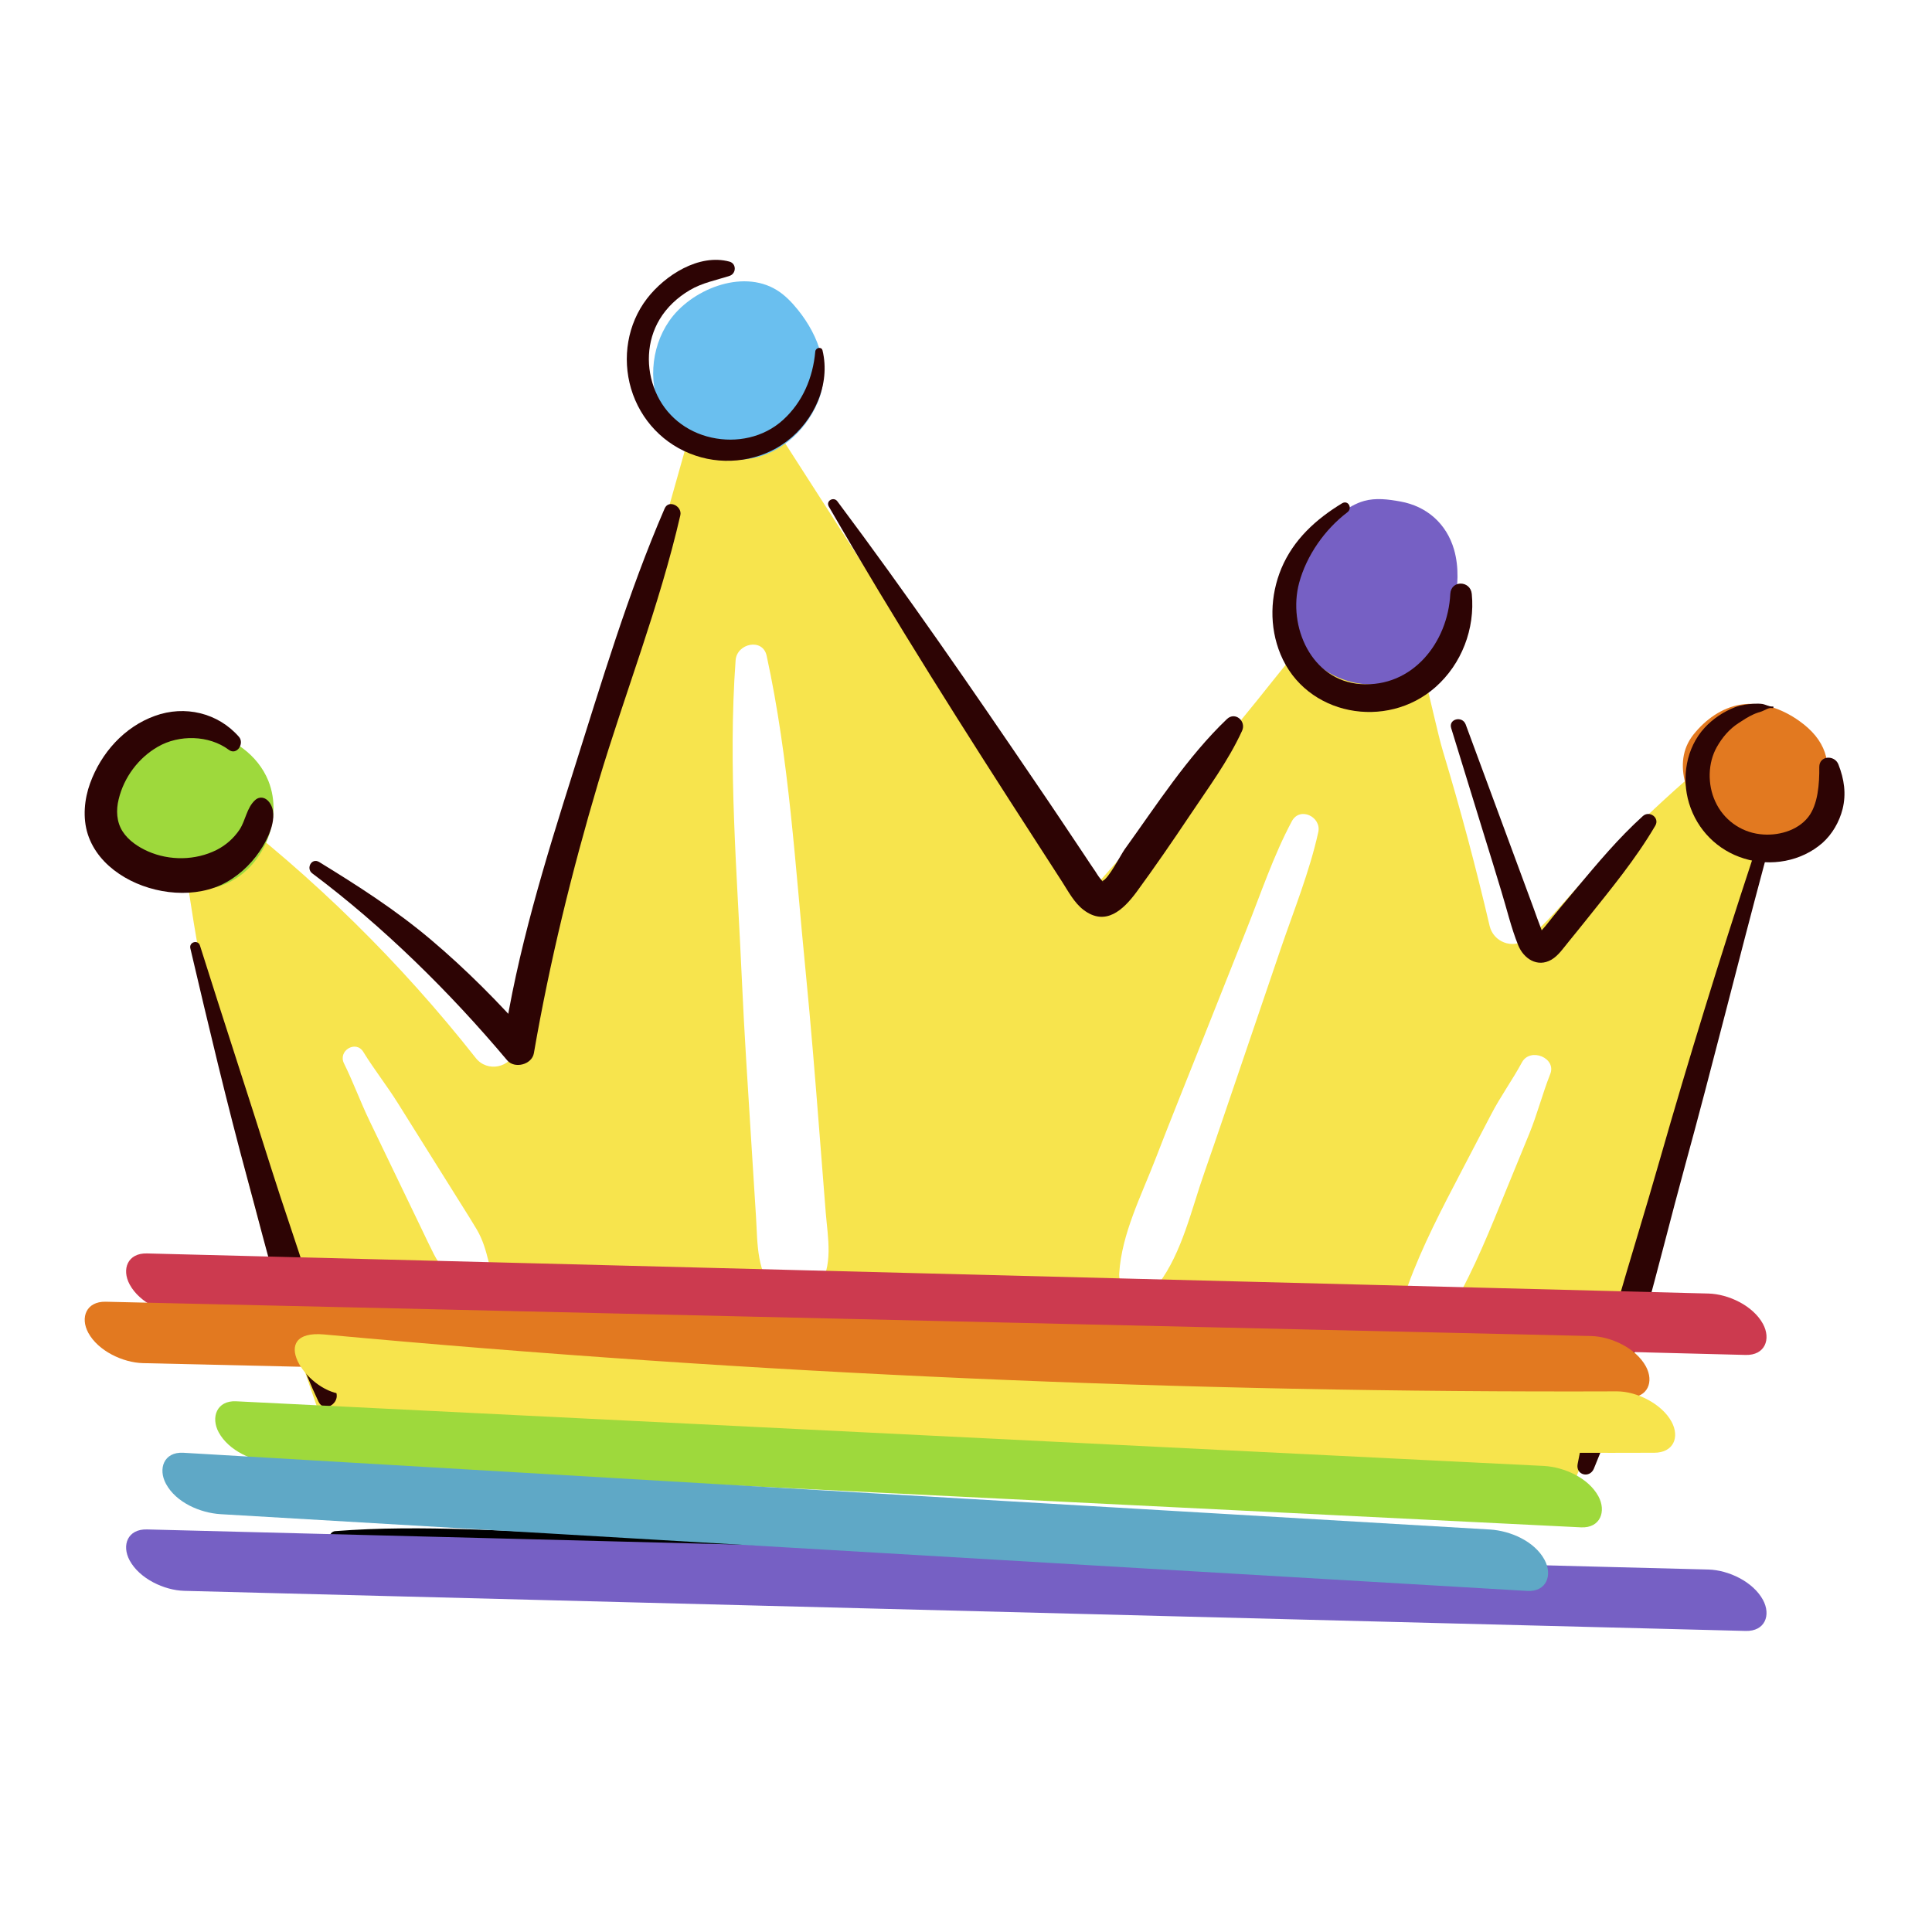 <svg width="290" height="290" viewBox="0 0 290 290" fill="none" xmlns="http://www.w3.org/2000/svg">
<rect x="0" y="0" width="290" height="290" fill="#333333" stroke="none"/>
<g clip-path="url(#clip0)">
<rect width="290" height="290" fill="white"/>
<path d="M265.084 114.611C264.786 131.257 258.768 149.583 254.782 165.009C251.719 177.019 248.167 188.893 244.209 200.632C241.824 207.844 239.221 215.001 236.456 222.104C235.913 223.486 234.558 224.381 233.067 224.327L51.996 217.034C50.587 216.953 49.312 216.058 48.852 214.73C47.279 210.392 45.788 206.027 44.351 201.635C36.137 176.287 30.308 150.207 26.946 123.747C26.567 120.711 30.064 118.732 32.504 120.575C47.035 131.582 60.13 144.487 71.407 158.801C73.143 161.024 76.667 160.292 77.426 157.581L105.512 58.004C106.326 55.131 110.148 54.588 111.775 57.083L159.706 131.663C160.98 133.615 163.718 133.805 165.237 132.07L183.97 110.815C190.287 103.604 196.522 94.468 203.815 87.907C205.441 86.443 207.99 86.823 209.155 88.72C212.951 95.037 215.011 107.454 216.584 112.74C219.213 121.443 221.545 130.199 223.605 139.01C224.175 141.369 226.967 142.48 228.946 141.071C231.278 139.417 233.284 137.085 235.209 134.917C242.61 126.539 250.689 118.813 259.391 111.791C261.723 109.948 265.111 111.629 265.084 114.611Z" fill="#F7E44D"/>
<path d="M112.208 68.903C116.926 68.306 120.857 64.782 122.7 60.499C124.815 55.619 122.971 50.495 119.772 46.51C118.851 45.371 117.82 44.287 116.573 43.528C111.314 40.301 103.642 43.528 100.443 48.191C97.596 52.311 97.216 58.032 99.656 62.423C102.069 66.788 107.247 69.526 112.208 68.903Z" fill="#6ABFEF"/>
<path d="M40.285 117.214C38.712 113.31 34.862 110.571 30.769 109.921C26.16 109.162 20.901 110.68 18.298 114.746C16.78 117.105 15.94 119.979 16.265 122.771C16.699 126.458 19.491 129.495 22.473 131.447C25.726 133.561 30.01 134.239 33.643 132.775C39.471 130.443 42.616 123.042 40.285 117.214Z" fill="#9ED93C"/>
<path d="M218.264 82.512C217.126 78.581 214.143 75.978 210.185 75.274C208.396 74.948 206.525 74.704 204.763 75.192C203.489 75.545 202.35 76.25 201.266 77.009C197.525 79.665 193.973 82.81 193.404 87.582C192.862 92.028 194.407 96.799 197.823 99.781C202.052 103.468 208.965 103.821 213.276 100.215C216.068 97.884 217.559 94.332 218.291 90.781C218.861 88.043 219.023 85.169 218.264 82.512Z" fill="#7660C4"/>
<path d="M264.893 126.323C269.041 125.97 272.593 122.798 273.785 118.894C275.141 114.448 274.002 111.005 270.071 108.213C267.523 106.396 264.351 105.258 261.26 105.773C258.441 106.234 255.974 108.023 254.185 110.273C252.477 112.442 252.287 114.963 252.965 117.566C254.347 122.717 259.552 126.756 264.893 126.323Z" fill="#E27920"/>
<path d="M46.871 131.094C57.553 139.092 67.557 148.96 76.124 159.153C77.235 160.482 79.838 159.804 80.136 158.096C82.522 144.297 85.829 130.823 89.814 117.403C93.799 104.065 99.005 90.889 102.122 77.334C102.421 75.978 100.36 74.921 99.764 76.331C94.26 89.046 90.248 102.574 86.073 115.749C81.844 129.142 77.588 142.887 75.527 156.822C76.856 156.469 78.184 156.117 79.539 155.764C74.904 150.478 69.942 145.49 64.575 140.962C59.288 136.516 53.73 132.965 47.902 129.386C46.763 128.708 45.895 130.362 46.871 131.094Z" fill="#2D0404"/>
<path d="M124.407 76.033C134.275 93.139 144.875 109.839 155.584 126.404C156.858 128.383 158.159 130.389 159.434 132.368C160.355 133.805 161.25 135.513 162.633 136.57C165.94 139.092 168.597 136.597 170.603 133.886C173.341 130.145 175.971 126.323 178.546 122.473C181.312 118.325 184.348 114.258 186.436 109.704C187.113 108.267 185.405 106.749 184.158 107.942C178.248 113.581 173.585 120.873 168.814 127.488C168.217 128.329 166.374 131.962 165.479 132.233C165.777 132.639 165.777 132.612 165.398 132.178C165.045 131.772 164.72 131.311 164.449 130.85C163.88 130.037 163.337 129.196 162.795 128.383C160.382 124.777 157.97 121.145 155.503 117.539C145.824 103.279 136.037 89.073 125.708 75.274C125.166 74.487 123.919 75.165 124.407 76.033Z" fill="#2D0404"/>
<path d="M217.829 109.297C219.51 114.719 221.164 120.168 222.845 125.591C223.685 128.302 224.526 131.013 225.339 133.724C226.179 136.435 226.83 139.281 227.887 141.884C228.701 143.89 230.761 145.273 232.876 144.053C233.933 143.429 234.665 142.318 235.424 141.396C236.346 140.284 237.24 139.146 238.162 138.007C241.795 133.453 245.509 128.979 248.464 123.937C249.169 122.744 247.57 121.605 246.594 122.5C242.934 125.807 239.843 129.522 236.698 133.263C235.126 135.133 233.553 137.004 232.035 138.929C231.981 139.01 230.842 140.257 230.897 140.339C231.656 140.691 231.927 140.664 231.683 140.312C231.547 140.068 231.439 139.824 231.385 139.552C230.951 138.441 230.544 137.302 230.138 136.164C226.749 127.027 223.387 117.864 219.998 108.728C219.483 107.399 217.396 107.915 217.829 109.297Z" fill="#2D0404"/>
<path d="M263.076 128.871C258.142 143.836 253.479 158.936 249.141 174.091C244.831 189.219 239.707 204.292 236.806 219.772C236.508 221.426 238.622 221.941 239.246 220.45C245.319 205.946 248.735 190.276 252.882 175.148C257.057 159.94 260.826 144.595 264.919 129.386C265.299 128.166 263.483 127.678 263.076 128.871Z" fill="#2D0404"/>
<path d="M110.418 99.104C109.253 115.099 110.662 131.23 111.367 147.252C111.72 155.06 112.235 162.84 112.723 170.648C112.967 174.66 113.238 178.673 113.482 182.685C113.726 186.725 113.536 191.116 116.545 194.18C118.497 196.159 121.29 195.4 122.781 193.367C125.166 190.14 124.245 185.749 123.946 182.007C123.621 177.995 123.323 173.983 122.998 169.97C122.374 161.946 121.723 153.921 120.937 145.896C119.365 130.064 118.47 114.014 115.081 98.453C114.512 95.715 110.608 96.555 110.418 99.104Z" fill="white"/>
<path d="M51.644 159.641C53.026 162.434 54.083 165.362 55.439 168.181C56.74 170.892 58.042 173.603 59.343 176.287C60.644 178.998 61.946 181.709 63.247 184.393C63.87 185.695 64.494 187.023 65.144 188.297C65.958 189.897 67.096 191.062 68.316 192.364C70.458 194.587 74.064 192.282 73.359 189.436C72.925 187.701 72.491 186.128 71.57 184.556C70.838 183.309 70.052 182.089 69.292 180.869C67.693 178.321 66.121 175.799 64.521 173.251C62.921 170.702 61.349 168.181 59.749 165.633C58.096 162.976 56.171 160.563 54.544 157.906C53.433 156.063 50.667 157.717 51.644 159.641Z" fill="white"/>
<path d="M193.918 123.259C191.153 128.41 189.228 134.212 187.059 139.634C184.782 145.354 182.505 151.074 180.228 156.822C177.95 162.542 175.646 168.262 173.423 174.01C171.308 179.486 168.38 185.179 168.001 191.089C167.784 194.559 172.23 194.966 173.911 192.689C177.435 187.999 178.845 181.519 180.77 176.043C182.722 170.458 184.592 164.846 186.517 159.235C188.415 153.623 190.34 148.038 192.238 142.426C194.19 136.706 196.575 130.823 197.877 124.913C198.392 122.636 195.138 121.009 193.918 123.259Z" fill="white"/>
<path d="M228.457 159.451C226.993 162.162 225.203 164.602 223.794 167.34C222.33 170.133 220.866 172.952 219.402 175.745C216.474 181.357 213.492 187.023 211.323 192.987C209.832 197.054 216.121 199.521 218.182 195.888C221.354 190.384 223.712 184.447 226.098 178.591C227.264 175.772 228.402 172.952 229.568 170.133C230.761 167.205 231.52 164.196 232.686 161.241C233.689 158.801 229.704 157.174 228.457 159.451Z" fill="white"/>
<path d="M35.866 110.599C32.721 106.993 27.733 105.827 23.26 107.454C18.651 109.108 15.181 113.012 13.527 117.566C12.659 119.952 12.388 122.744 13.175 125.211C13.988 127.732 15.723 129.712 17.892 131.175C22.148 134.049 28.384 134.998 33.128 132.856C35.486 131.772 37.52 129.928 38.957 127.814C40.204 125.997 41.993 122.446 40.393 120.386C39.851 119.681 38.984 119.464 38.279 120.114C37.032 121.253 36.869 123.124 35.974 124.506C35.107 125.808 33.914 126.865 32.531 127.57C29.36 129.169 25.456 129.224 22.202 127.787C20.738 127.136 19.274 126.16 18.407 124.805C17.485 123.368 17.404 121.606 17.811 119.979C18.597 116.699 20.765 113.771 23.693 112.09C26.865 110.246 31.366 110.328 34.348 112.551C35.541 113.445 36.733 111.602 35.866 110.599Z" fill="#2D0404"/>
<path d="M122.375 52.772C122.022 56.703 120.477 60.363 117.522 63.047C114.621 65.677 110.555 66.517 106.786 65.677C102.991 64.836 99.873 62.342 98.382 58.736C96.918 55.266 97.053 51.2 99.005 47.947C100.09 46.13 101.689 44.639 103.533 43.555C105.404 42.443 107.491 42.064 109.497 41.413C110.527 41.088 110.582 39.569 109.497 39.271C104.916 38.024 99.792 41.332 97.108 44.829C94.18 48.651 93.367 53.721 94.722 58.33C96.132 63.074 99.683 66.815 104.4 68.388C108.955 69.933 114.242 69.174 118.091 66.246C122.185 63.156 124.706 57.706 123.459 52.583C123.296 51.986 122.429 52.176 122.375 52.772Z" fill="#2D0404"/>
<path d="M201.454 75.545C197.523 77.931 194.161 80.994 192.345 85.305C190.637 89.398 190.501 94.088 192.209 98.209C196.032 107.454 208.15 109.623 215.47 103.143C219.401 99.673 221.434 94.36 220.919 89.154C220.729 87.121 217.802 87.04 217.693 89.154C217.341 96.447 212 103.225 204.219 102.682C196.845 102.167 193.267 94.007 195.002 87.501C196.113 83.38 198.851 79.476 202.24 76.9C203.054 76.304 202.376 75.003 201.454 75.545Z" fill="#2D0404"/>
<path d="M266.086 106.044C265.544 106.098 265.029 105.746 264.514 105.665C264.08 105.61 263.646 105.61 263.213 105.637C262.291 105.692 261.315 105.827 260.447 106.153C258.739 106.803 257.113 107.888 255.866 109.243C253.1 112.252 252.368 116.726 253.534 120.575C254.754 124.588 257.818 127.651 261.803 128.871C265.815 130.118 270.37 129.305 273.542 126.54C275.033 125.211 276.09 123.368 276.578 121.443C277.147 119.138 276.822 116.97 275.954 114.747C275.385 113.283 273.081 113.391 273.081 115.126C273.108 117.62 272.891 120.765 271.427 122.636C269.773 124.75 266.737 125.536 264.161 125.211C261.206 124.859 258.685 122.988 257.465 120.304C256.299 117.783 256.327 114.557 257.709 112.117C258.523 110.68 259.58 109.433 260.962 108.538C261.667 108.077 262.399 107.589 263.185 107.237C263.592 107.047 264.026 106.912 264.46 106.776C264.921 106.613 265.49 106.18 266.005 106.288C266.249 106.342 266.276 106.017 266.086 106.044Z" fill="#2D0404"/>
<path d="M28.572 142.345C31.31 154.002 34.048 165.606 37.193 177.155C40.23 188.27 42.859 199.982 47.821 210.419C48.607 212.046 50.776 210.799 50.532 209.28C48.634 197.786 44.242 186.562 40.745 175.474C37.22 164.277 33.533 153.108 30.009 141.911C29.711 141.016 28.355 141.396 28.572 142.345Z" fill="#2D0404"/>
<path d="M50.044 231.484C61.403 233.3 73.25 233.355 84.745 233.924C96.457 234.52 108.168 235.09 119.907 235.578C143.575 236.554 167.215 237.584 190.882 238.37C197.633 238.587 204.41 238.831 211.161 239.048C217.45 239.238 224.174 240.132 230.355 238.885C231.358 238.695 231.25 237.204 230.355 236.933C225.068 235.415 219.321 235.686 213.872 235.388C208.016 235.09 202.16 234.819 196.304 234.547C184.593 234.005 172.881 233.436 161.142 232.975C137.475 232.053 113.834 231.05 90.167 230.345C76.991 229.939 63.436 228.8 50.288 229.83C49.393 229.939 49.068 231.321 50.044 231.484Z" fill="black"/>
<path d="M72.056 216.438C77.343 217.631 82.981 217.82 88.376 218.335C94.178 218.878 100.007 219.338 105.808 219.799C117.656 220.721 129.503 221.507 141.35 222.294C152.981 223.08 164.584 223.866 176.214 224.517C182.016 224.842 187.845 225.194 193.646 225.52C199.068 225.845 205.358 227.011 210.672 225.682C211.729 225.411 211.539 224.083 210.672 223.73C205.737 221.778 199.556 222.131 194.324 221.751C188.522 221.318 182.694 220.884 176.892 220.45C165.262 219.582 153.658 218.85 142.028 218.091C130.398 217.332 118.794 216.546 107.164 215.95C101.362 215.651 95.534 215.299 89.732 215.082C83.985 214.865 78.02 214.269 72.3 214.784C71.433 214.892 71.107 216.221 72.056 216.438Z" fill="black"/>
<path d="M27.653 197.362C88.434 198.935 149.243 200.48 210.025 202.052C227.348 202.486 244.699 202.947 262.022 203.381C264.923 203.462 265.872 201.022 264.625 198.718C263.134 195.98 259.447 194.245 256.438 194.163C195.656 192.591 134.848 191.046 74.066 189.473C56.742 189.039 39.392 188.579 22.068 188.145C19.167 188.063 18.218 190.503 19.466 192.808C20.957 195.573 24.671 197.281 27.653 197.362Z" fill="#CC3A4F"/>
<path d="M27.653 238.791C88.434 240.363 149.243 241.909 210.025 243.481C227.348 243.915 244.699 244.376 262.022 244.809C264.923 244.891 265.872 242.451 264.625 240.146C263.134 237.408 259.447 235.673 256.438 235.592C195.656 234.019 134.847 232.474 74.066 230.902C56.742 230.468 39.392 230.007 22.068 229.573C19.167 229.492 18.218 231.932 19.466 234.236C20.957 236.975 24.644 238.71 27.653 238.791Z" fill="#7660C4"/>
<path d="M21.439 204.611C79.266 205.94 137.065 207.268 194.891 208.624C211.402 209.003 227.939 209.383 244.449 209.762C247.35 209.816 248.299 207.404 247.052 205.099C245.561 202.361 241.847 200.626 238.865 200.545C181.038 199.216 123.239 197.888 65.412 196.532C48.902 196.153 32.365 195.773 15.854 195.394C12.954 195.339 12.005 197.752 13.252 200.057C14.743 202.795 18.457 204.53 21.439 204.611Z" fill="#E27920"/>
<path d="M51.317 209.253C116.816 215.326 182.531 218.308 248.301 218.064C251.175 218.064 252.178 215.76 250.904 213.401C249.44 210.717 245.699 208.847 242.717 208.847C177.95 209.091 113.156 206.271 48.66 200.307C40.012 199.521 45.787 208.738 51.317 209.253Z" fill="#F7E44D"/>
<path d="M41.016 219.555C106.461 222.782 171.878 226.035 237.322 229.261C240.223 229.396 241.145 226.848 239.925 224.598C238.407 221.806 234.747 220.206 231.738 220.043C166.293 216.817 100.876 213.564 35.431 210.338C32.531 210.202 31.609 212.751 32.829 215.001C34.347 217.793 38.007 219.393 41.016 219.555Z" fill="#9ED93C"/>
<path d="M33.099 227.282C98.489 231.131 163.88 234.954 229.243 238.804C232.171 238.966 233.065 236.391 231.845 234.141C230.327 231.321 226.694 229.776 223.658 229.586C158.268 225.736 92.877 221.914 27.514 218.064C24.586 217.901 23.692 220.477 24.912 222.727C26.43 225.547 30.063 227.092 33.099 227.282Z" fill="#5FA8C6"/>
</g>
<defs>
<clipPath id="clip0">
<rect width="290" height="290" fill="white"/>
</clipPath>
</defs>
</svg>
